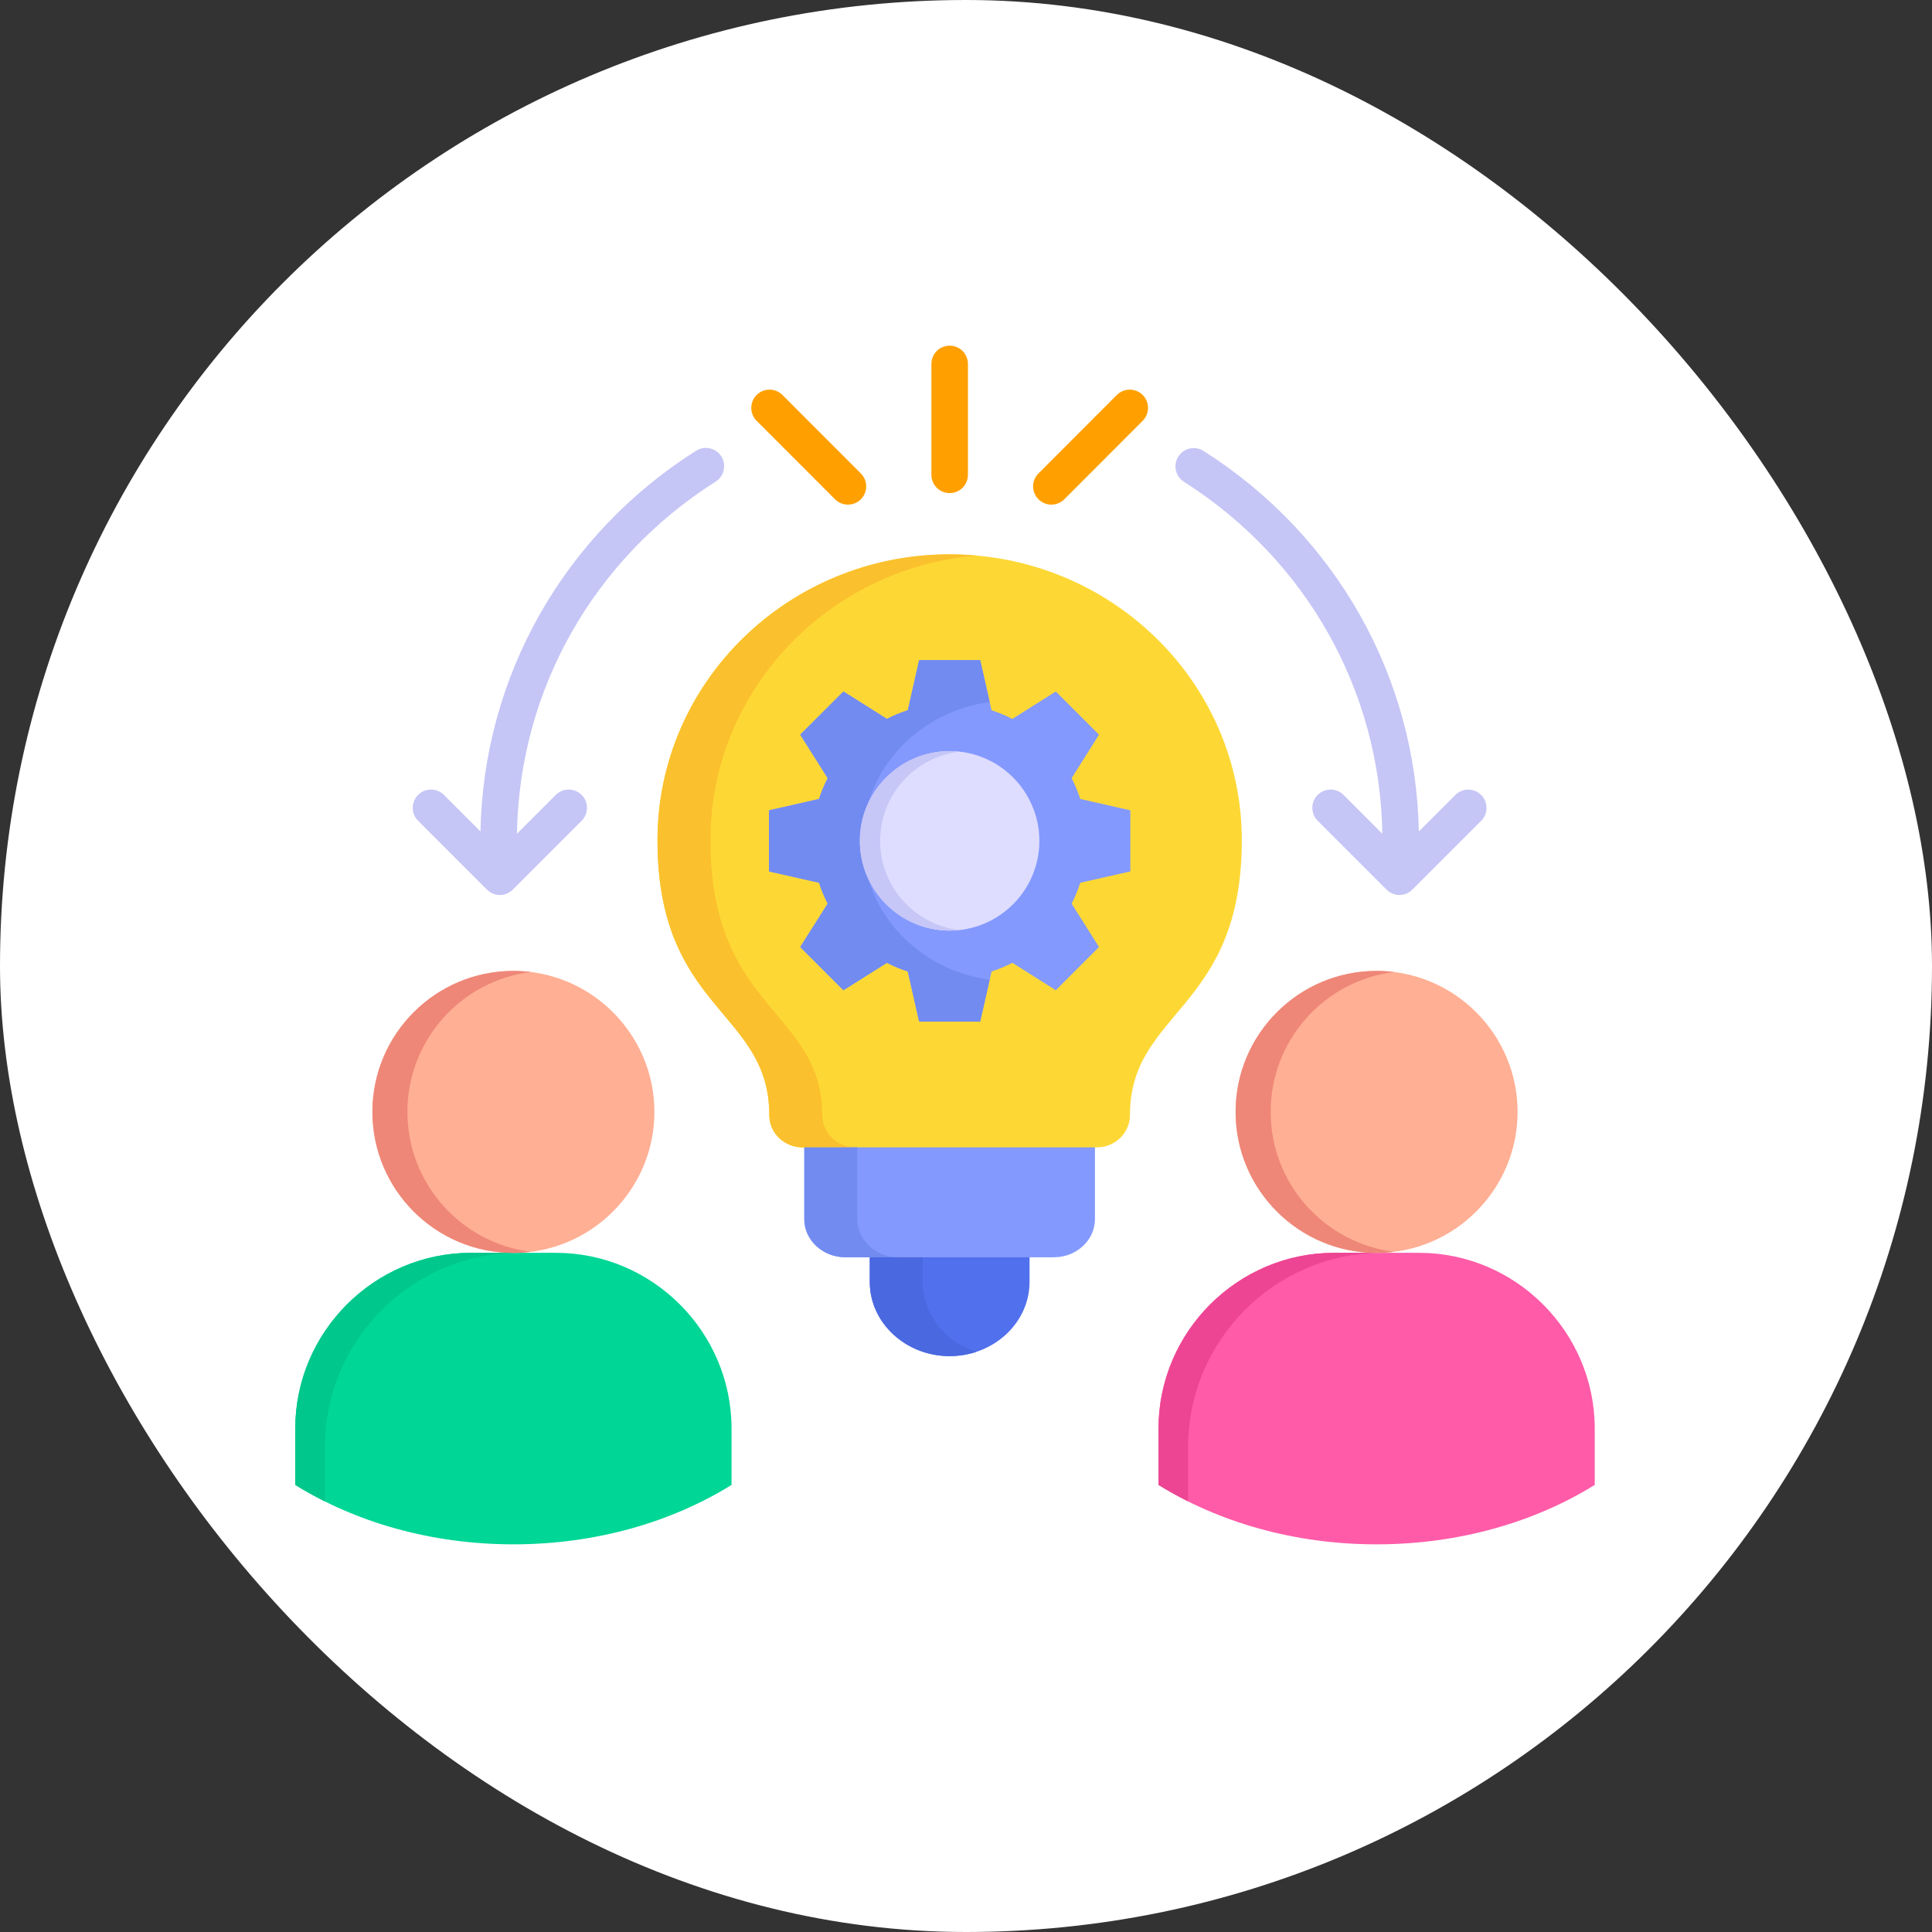 <svg width="46" height="46" viewBox="0 0 46 46" fill="none" xmlns="http://www.w3.org/2000/svg">
<rect x="0" y="0" width="46" height="46" fill="#333333" stroke="none"/>
<rect width="46" height="46" rx="23" fill="white"/>
<path fill-rule="evenodd" clip-rule="evenodd" d="M24.513 29.672V30.524C24.513 31.495 23.657 32.289 22.611 32.289C21.565 32.289 20.709 31.495 20.709 30.524V29.672H24.513Z" fill="#5170ED"/>
<path fill-rule="evenodd" clip-rule="evenodd" d="M26.07 27.127V29.028C26.07 29.528 25.63 29.935 25.093 29.935H20.128C19.591 29.935 19.15 29.528 19.15 29.028V27.127H26.07Z" fill="#8399FE"/>
<path fill-rule="evenodd" clip-rule="evenodd" d="M22.611 13.199C26.452 13.199 29.567 16.247 29.567 20.007C29.567 24.065 26.904 24.054 26.904 26.55C26.904 26.973 26.55 27.318 26.119 27.318H19.101C18.669 27.318 18.317 26.973 18.317 26.55C18.317 24.054 15.654 24.065 15.654 20.007C15.655 16.247 18.768 13.199 22.611 13.199Z" fill="#FDD835"/>
<path fill-rule="evenodd" clip-rule="evenodd" d="M19.547 26.099C19.511 25.858 19.45 25.643 19.365 25.444C19.115 24.845 18.678 24.394 18.242 23.857C17.988 23.547 17.736 23.209 17.521 22.797C17.169 22.126 16.916 21.261 16.916 20.007C16.916 16.455 19.695 13.539 23.241 13.227C23.032 13.209 22.821 13.199 22.611 13.199C18.768 13.199 15.655 16.247 15.655 20.007C15.655 21.261 15.908 22.126 16.26 22.797C16.475 23.209 16.727 23.547 16.979 23.857C17.562 24.572 18.145 25.136 18.286 26.099C18.305 26.24 18.317 26.39 18.317 26.55C18.317 26.717 18.372 26.874 18.467 27.001C18.541 27.099 18.637 27.179 18.747 27.234C18.857 27.289 18.978 27.318 19.101 27.318H20.364C20.175 27.318 19.992 27.25 19.848 27.128C19.682 26.987 19.578 26.78 19.578 26.55C19.578 26.39 19.568 26.24 19.547 26.099Z" fill="#FBC02D"/>
<path fill-rule="evenodd" clip-rule="evenodd" d="M20.364 27.318H19.15V29.028C19.15 29.528 19.591 29.935 20.128 29.935H21.39C21.126 29.935 20.885 29.838 20.709 29.677C20.526 29.512 20.411 29.283 20.411 29.028V27.318H20.364Z" fill="#728BF1"/>
<path fill-rule="evenodd" clip-rule="evenodd" d="M21.39 29.935H20.709V30.524C20.709 31.495 21.565 32.289 22.611 32.289C22.694 32.289 22.775 32.284 22.856 32.273C22.987 32.258 23.116 32.23 23.241 32.189C23.148 32.158 23.058 32.12 22.97 32.076C22.842 32.012 22.721 31.933 22.611 31.842C22.218 31.518 21.97 31.048 21.97 30.524V29.935H21.39Z" fill="#4A68E0"/>
<path fill-rule="evenodd" clip-rule="evenodd" d="M31.767 29.829H33.785C36.087 29.829 37.97 31.713 37.97 34.015V35.355C36.541 36.241 34.738 36.77 32.776 36.77C30.814 36.77 29.011 36.241 27.583 35.355V34.015C27.583 31.713 29.465 29.829 31.767 29.829Z" fill="#FF5BA8"/>
<path fill-rule="evenodd" clip-rule="evenodd" d="M32.776 29.831C34.625 29.831 36.133 28.322 36.133 26.474C36.133 24.625 34.625 23.117 32.776 23.117C30.927 23.117 29.419 24.625 29.419 26.474C29.419 28.322 30.927 29.831 32.776 29.831Z" fill="#FFAF93"/>
<path fill-rule="evenodd" clip-rule="evenodd" d="M31.767 29.829H32.907C30.367 29.829 28.289 31.907 28.289 34.447V35.748C28.048 35.628 27.812 35.497 27.583 35.355V34.015C27.583 31.713 29.465 29.829 31.767 29.829Z" fill="#ED4593"/>
<path fill-rule="evenodd" clip-rule="evenodd" d="M32.776 23.117C32.917 23.117 33.056 23.126 33.194 23.142C31.536 23.348 30.254 24.761 30.254 26.474C30.254 28.186 31.536 29.598 33.194 29.805C33.056 29.82 32.917 29.831 32.776 29.831C30.922 29.831 29.419 28.327 29.419 26.474C29.419 24.62 30.922 23.117 32.776 23.117Z" fill="#EE8778"/>
<path fill-rule="evenodd" clip-rule="evenodd" d="M11.215 29.829H13.233C15.535 29.829 17.418 31.713 17.418 34.015V35.355C15.989 36.241 14.186 36.77 12.224 36.77C10.262 36.77 8.457 36.241 7.03 35.355V34.015C7.03 31.713 8.913 29.829 11.215 29.829Z" fill="#00D696"/>
<path fill-rule="evenodd" clip-rule="evenodd" d="M12.224 29.831C14.071 29.831 15.581 28.322 15.581 26.474C15.581 24.625 14.071 23.117 12.224 23.117C10.375 23.117 8.867 24.625 8.867 26.474C8.867 28.322 10.375 29.831 12.224 29.831Z" fill="#FFAF93"/>
<path fill-rule="evenodd" clip-rule="evenodd" d="M11.215 29.829H12.354C9.815 29.829 7.736 31.907 7.736 34.447V35.748C7.495 35.628 7.26 35.497 7.03 35.355V34.015C7.03 31.713 8.913 29.829 11.215 29.829Z" fill="#00C78B"/>
<path fill-rule="evenodd" clip-rule="evenodd" d="M12.224 23.117C12.365 23.117 12.504 23.126 12.641 23.142C10.984 23.348 9.7 24.761 9.7 26.474C9.7 28.186 10.984 29.598 12.641 29.805C12.504 29.82 12.365 29.831 12.224 29.831C10.369 29.831 8.867 28.327 8.867 26.474C8.867 24.62 10.369 23.117 12.224 23.117Z" fill="#EE8778"/>
<path d="M17.174 10.866C17.235 10.964 17.256 11.082 17.231 11.194C17.206 11.307 17.137 11.405 17.039 11.467C14.12 13.316 12.361 16.442 12.309 19.851L13.232 18.928C13.272 18.887 13.32 18.855 13.373 18.833C13.426 18.811 13.482 18.799 13.54 18.799C13.597 18.799 13.654 18.81 13.707 18.832C13.76 18.854 13.808 18.886 13.848 18.927C13.889 18.967 13.921 19.015 13.943 19.068C13.965 19.121 13.976 19.178 13.976 19.235C13.976 19.293 13.964 19.349 13.942 19.402C13.92 19.455 13.888 19.503 13.847 19.543L12.209 21.181C12.124 21.266 12.013 21.309 11.902 21.309C11.79 21.309 11.679 21.266 11.594 21.181L9.956 19.543C9.915 19.503 9.883 19.455 9.861 19.402C9.839 19.349 9.827 19.293 9.827 19.235C9.827 19.178 9.838 19.121 9.86 19.068C9.882 19.015 9.914 18.967 9.954 18.927C9.995 18.886 10.043 18.854 10.096 18.832C10.149 18.81 10.206 18.799 10.263 18.799C10.32 18.799 10.377 18.811 10.43 18.833C10.483 18.855 10.531 18.887 10.571 18.928L11.44 19.797C11.51 16.109 13.417 12.732 16.573 10.732C16.671 10.67 16.789 10.65 16.901 10.675C17.014 10.7 17.112 10.769 17.174 10.866ZM35.266 18.928C35.184 18.846 35.074 18.801 34.958 18.801C34.843 18.801 34.732 18.846 34.651 18.928L33.782 19.797C33.712 16.11 31.805 12.733 28.648 10.732C28.551 10.673 28.434 10.654 28.323 10.68C28.212 10.706 28.116 10.774 28.055 10.871C27.994 10.967 27.973 11.083 27.997 11.195C28.021 11.306 28.087 11.404 28.183 11.467C31.101 13.318 32.86 16.443 32.913 19.851L31.99 18.928C31.95 18.887 31.902 18.855 31.849 18.833C31.796 18.811 31.739 18.799 31.682 18.799C31.625 18.799 31.568 18.81 31.515 18.832C31.462 18.854 31.414 18.886 31.373 18.927C31.333 18.967 31.301 19.015 31.279 19.068C31.257 19.121 31.246 19.178 31.246 19.235C31.246 19.293 31.258 19.349 31.28 19.402C31.302 19.455 31.334 19.503 31.375 19.543L33.013 21.181C33.098 21.266 33.209 21.309 33.32 21.309C33.432 21.309 33.543 21.266 33.628 21.181L35.266 19.543C35.347 19.462 35.393 19.351 35.393 19.236C35.393 19.12 35.347 19.01 35.266 18.928Z" fill="#C5C5F6"/>
<path d="M23.046 8.665V11.305C23.046 11.421 23 11.531 22.919 11.613C22.837 11.695 22.726 11.74 22.611 11.74C22.495 11.74 22.385 11.695 22.303 11.613C22.222 11.531 22.176 11.421 22.176 11.305V8.665C22.176 8.55 22.222 8.439 22.303 8.358C22.385 8.276 22.495 8.23 22.611 8.23C22.726 8.23 22.837 8.276 22.919 8.358C23 8.439 23.046 8.55 23.046 8.665ZM27.207 9.404C27.166 9.363 27.118 9.331 27.066 9.31C27.013 9.288 26.956 9.277 26.899 9.277C26.842 9.277 26.785 9.288 26.733 9.31C26.68 9.332 26.632 9.364 26.591 9.404L24.725 11.273C24.684 11.313 24.652 11.361 24.631 11.414C24.609 11.467 24.597 11.523 24.598 11.58C24.598 11.637 24.609 11.694 24.631 11.747C24.653 11.8 24.685 11.848 24.725 11.888C24.765 11.928 24.813 11.96 24.866 11.982C24.919 12.004 24.975 12.015 25.032 12.015C25.09 12.015 25.146 12.004 25.199 11.982C25.252 11.96 25.3 11.928 25.34 11.888L27.207 10.019C27.247 9.979 27.279 9.931 27.301 9.878C27.323 9.825 27.334 9.768 27.334 9.711C27.334 9.654 27.323 9.598 27.301 9.545C27.279 9.492 27.247 9.444 27.207 9.404ZM18.63 9.404C18.549 9.323 18.438 9.277 18.323 9.277C18.207 9.277 18.097 9.322 18.015 9.404C17.933 9.485 17.888 9.596 17.888 9.711C17.887 9.827 17.933 9.937 18.015 10.019L19.882 11.888C19.922 11.928 19.97 11.96 20.023 11.982C20.076 12.004 20.132 12.015 20.189 12.015C20.275 12.015 20.36 11.99 20.431 11.942C20.503 11.894 20.558 11.826 20.591 11.747C20.624 11.667 20.633 11.58 20.616 11.495C20.599 11.411 20.558 11.334 20.497 11.273L18.63 9.404Z" fill="#FFA000"/>
<path fill-rule="evenodd" clip-rule="evenodd" d="M23.608 16.911C23.78 16.966 23.946 17.036 24.104 17.117L25.138 16.464L26.167 17.492L25.515 18.528C25.596 18.684 25.665 18.852 25.721 19.023L26.913 19.294V20.748L25.721 21.018C25.666 21.189 25.597 21.355 25.515 21.515L26.167 22.548L25.138 23.577L24.104 22.924C23.945 23.006 23.779 23.076 23.608 23.13L23.338 24.323H21.884L21.614 23.13C21.443 23.076 21.277 23.006 21.117 22.924L20.082 23.577L19.053 22.548L19.707 21.515C19.626 21.356 19.555 21.191 19.501 21.018L18.308 20.748V19.294L19.501 19.023C19.555 18.852 19.625 18.687 19.707 18.528L19.053 17.492L20.082 16.464L21.117 17.117C21.277 17.034 21.443 16.965 21.614 16.911L21.884 15.717H23.338L23.608 16.911Z" fill="#8399FE"/>
<path fill-rule="evenodd" clip-rule="evenodd" d="M23.564 23.327L23.338 24.324H21.884L21.614 23.13C21.443 23.076 21.277 23.007 21.117 22.924L20.082 23.577L19.053 22.548L19.707 21.515C19.626 21.356 19.555 21.191 19.501 21.018L18.308 20.748V19.294L19.501 19.023C19.555 18.852 19.625 18.687 19.707 18.528L19.053 17.492L20.082 16.464L21.117 17.117C21.277 17.034 21.443 16.965 21.614 16.911L21.884 15.717H23.338L23.564 16.714C21.855 16.948 20.542 18.339 20.542 20.021C20.542 21.703 21.855 23.094 23.564 23.327Z" fill="#728BF1"/>
<path fill-rule="evenodd" clip-rule="evenodd" d="M22.611 22.157C23.787 22.157 24.747 21.198 24.747 20.021C24.747 18.843 23.787 17.883 22.611 17.883C21.433 17.883 20.473 18.843 20.473 20.021C20.473 21.198 21.433 22.157 22.611 22.157Z" fill="#DEDDFF"/>
<path fill-rule="evenodd" clip-rule="evenodd" d="M22.611 17.883C22.692 17.883 22.773 17.889 22.852 17.897C21.785 18.017 20.956 18.922 20.956 20.021C20.956 21.12 21.785 22.024 22.852 22.145C22.772 22.154 22.692 22.158 22.611 22.158C21.429 22.158 20.473 21.201 20.473 20.021C20.473 18.84 21.429 17.883 22.611 17.883Z" fill="#C6C6F7"/>
</svg>

